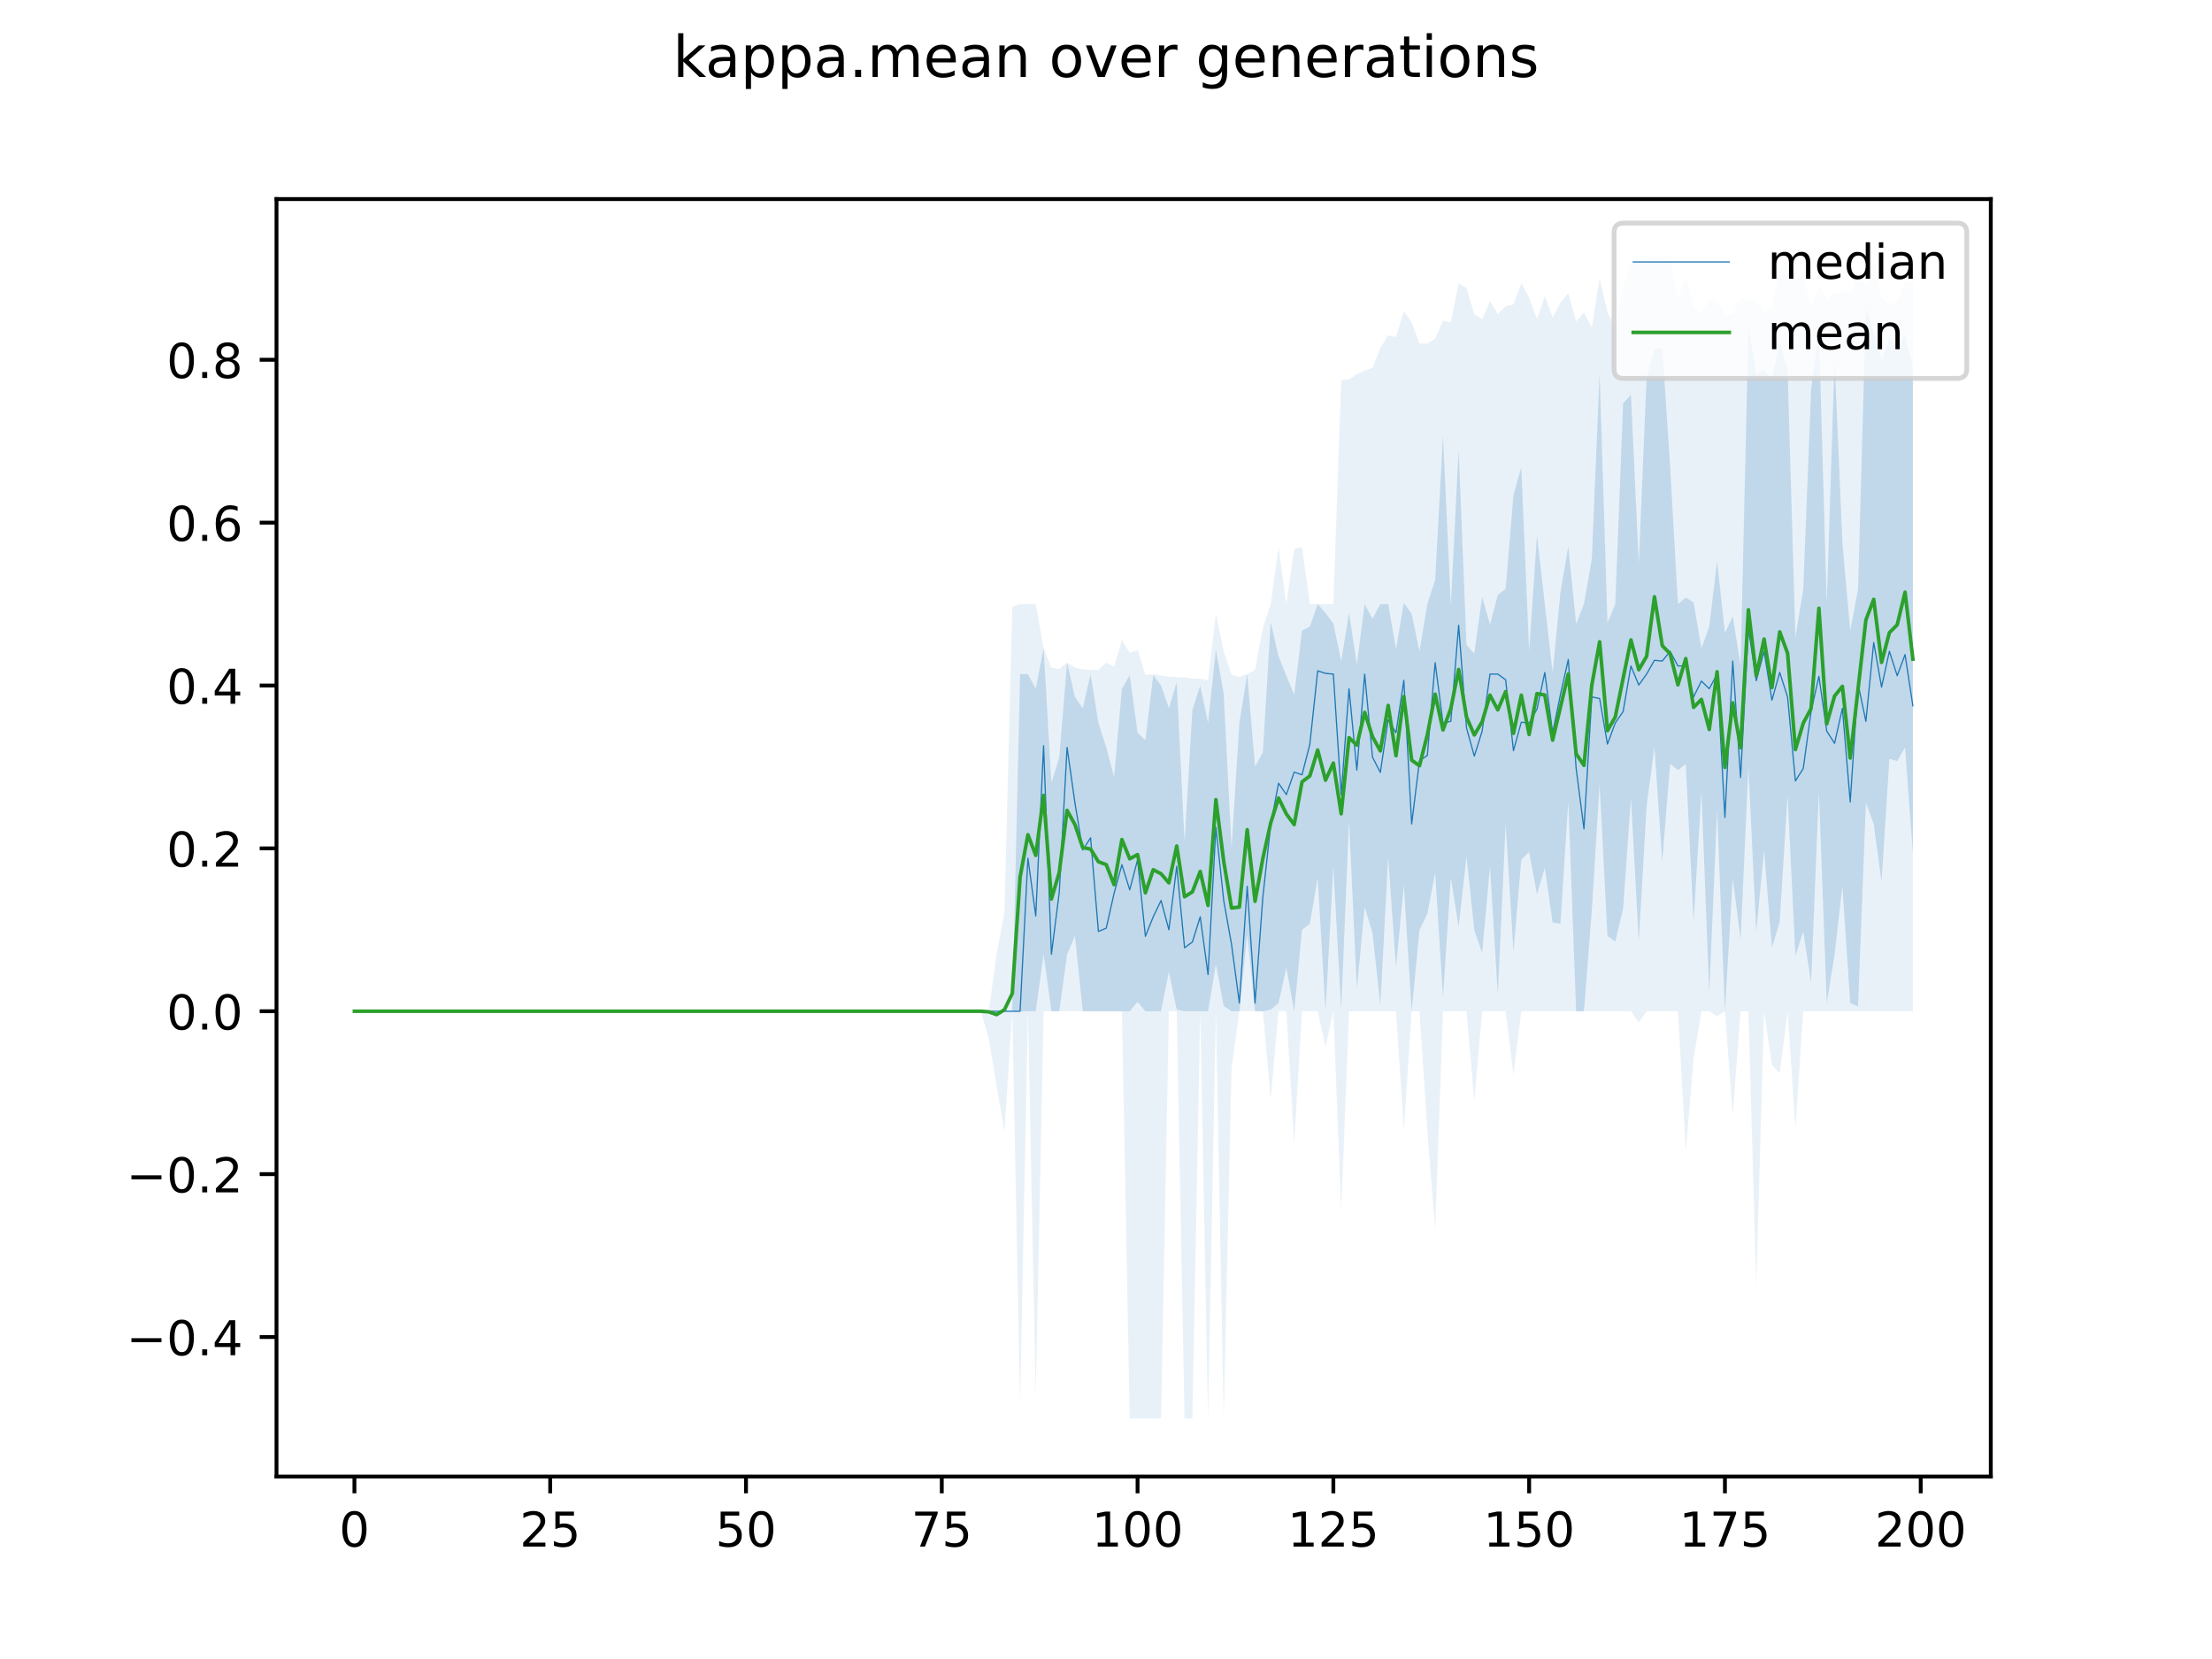 <?xml version="1.0" encoding="utf-8" standalone="no"?>
<!DOCTYPE svg PUBLIC "-//W3C//DTD SVG 1.1//EN"
  "http://www.w3.org/Graphics/SVG/1.1/DTD/svg11.dtd">
<!-- Created with matplotlib (https://matplotlib.org/) -->
<svg height="345.6pt" version="1.1" viewBox="0 0 460.8 345.6" width="460.8pt" xmlns="http://www.w3.org/2000/svg" xmlns:xlink="http://www.w3.org/1999/xlink">
 <defs>
  <style type="text/css">
*{stroke-linecap:butt;stroke-linejoin:round;}
  </style>
 </defs>
 <g id="figure_1">
  <g id="patch_1">
   <path d="M 0 345.6 
L 460.8 345.6 
L 460.8 0 
L 0 0 
z
" style="fill:#ffffff;"/>
  </g>
  <g id="axes_1">
   <g id="patch_2">
    <path d="M 57.6 307.584 
L 414.72 307.584 
L 414.72 41.472 
L 57.6 41.472 
z
" style="fill:#ffffff;"/>
   </g>
   <g id="PolyCollection_1">
    <path clip-path="url(#pe67ada5874)" d="M 73.833 210.663 
L 73.833 210.663 
L 75.464 210.663 
L 77.096 210.663 
L 78.727 210.663 
L 80.358 210.663 
L 81.99 210.663 
L 83.621 210.663 
L 85.253 210.663 
L 86.884 210.663 
L 88.516 210.663 
L 90.147 210.663 
L 91.778 210.663 
L 93.41 210.663 
L 95.041 210.663 
L 96.673 210.663 
L 98.304 210.663 
L 99.936 210.663 
L 101.567 210.663 
L 103.198 210.663 
L 104.83 210.663 
L 106.461 210.663 
L 108.093 210.663 
L 109.724 210.663 
L 111.356 210.663 
L 112.987 210.663 
L 114.618 210.663 
L 116.25 210.663 
L 117.881 210.663 
L 119.513 210.663 
L 121.144 210.663 
L 122.776 210.663 
L 124.407 210.663 
L 126.038 210.663 
L 127.67 210.663 
L 129.301 210.663 
L 130.933 210.663 
L 132.564 210.663 
L 134.196 210.663 
L 135.827 210.663 
L 137.458 210.663 
L 139.09 210.663 
L 140.721 210.663 
L 142.353 210.663 
L 143.984 210.663 
L 145.616 210.663 
L 147.247 210.663 
L 148.879 210.663 
L 150.51 210.663 
L 152.141 210.663 
L 153.773 210.663 
L 155.404 210.663 
L 157.036 210.663 
L 158.667 210.663 
L 160.299 210.663 
L 161.93 210.663 
L 163.561 210.663 
L 165.193 210.663 
L 166.824 210.663 
L 168.456 210.663 
L 170.087 210.663 
L 171.719 210.663 
L 173.35 210.663 
L 174.981 210.663 
L 176.613 210.663 
L 178.244 210.663 
L 179.876 210.663 
L 181.507 210.663 
L 183.139 210.663 
L 184.77 210.663 
L 186.401 210.663 
L 188.033 210.663 
L 189.664 210.663 
L 191.296 210.663 
L 192.927 210.663 
L 194.559 210.663 
L 196.19 210.663 
L 197.821 210.663 
L 199.453 210.663 
L 201.084 210.663 
L 202.716 210.663 
L 204.347 210.663 
L 205.979 210.663 
L 207.61 210.663 
L 209.241 210.663 
L 210.873 210.663 
L 212.504 210.663 
L 214.136 210.663 
L 215.767 210.663 
L 217.399 198.788 
L 219.03 210.663 
L 220.661 210.663 
L 222.293 198.873 
L 223.924 194.971 
L 225.556 210.663 
L 227.187 210.663 
L 228.819 210.663 
L 230.45 210.663 
L 232.081 210.663 
L 233.713 210.663 
L 235.344 210.663 
L 236.976 208.712 
L 238.607 210.663 
L 240.239 210.663 
L 241.87 210.663 
L 243.501 202.435 
L 245.133 210.324 
L 246.764 210.663 
L 248.396 210.663 
L 250.027 210.663 
L 251.659 210.663 
L 253.29 200.908 
L 254.921 209.561 
L 256.553 210.663 
L 258.184 210.663 
L 259.816 194.716 
L 261.447 210.663 
L 263.079 210.663 
L 264.71 210.324 
L 266.341 208.967 
L 267.973 201.587 
L 269.604 210.663 
L 271.236 193.698 
L 272.867 192.426 
L 274.499 182.841 
L 276.13 210.663 
L 277.761 180.551 
L 279.393 210.324 
L 281.024 170.881 
L 282.656 205.998 
L 284.287 188.948 
L 285.919 194.377 
L 287.55 209.391 
L 289.181 178.6 
L 290.813 201.587 
L 292.444 184.368 
L 294.076 210.663 
L 295.707 193.698 
L 297.339 190.39 
L 298.97 181.823 
L 300.601 207.694 
L 302.233 182.841 
L 303.864 193.105 
L 305.496 178.43 
L 307.127 193.783 
L 308.759 198.533 
L 310.39 180.466 
L 312.021 207.27 
L 313.653 171.644 
L 315.284 198.279 
L 316.916 179.109 
L 318.547 177.497 
L 320.179 186.319 
L 321.81 180.805 
L 323.441 192.172 
L 325.073 192.426 
L 326.704 166.894 
L 328.336 210.663 
L 329.967 210.663 
L 331.599 189.712 
L 333.23 163.352 
L 334.862 194.971 
L 336.493 196.158 
L 338.124 189.287 
L 339.756 166.13 
L 341.387 196.158 
L 343.019 167.912 
L 344.65 155.654 
L 346.282 179.448 
L 347.913 159.142 
L 349.544 160.444 
L 351.176 159.175 
L 352.807 192.002 
L 354.439 164.858 
L 356.07 206.846 
L 357.702 168.76 
L 359.333 210.663 
L 360.964 183.01 
L 362.596 195.649 
L 364.227 159.863 
L 365.859 194.123 
L 367.49 177.073 
L 369.122 197.431 
L 370.753 192.002 
L 372.384 165.621 
L 374.016 199.127 
L 375.647 194.038 
L 377.279 204.726 
L 378.91 164.858 
L 380.542 208.967 
L 382.173 198.873 
L 383.804 184.622 
L 385.436 208.967 
L 387.067 209.645 
L 388.699 167.233 
L 390.33 171.644 
L 391.962 183.689 
L 393.593 158.072 
L 395.224 158.561 
L 396.856 155.697 
L 398.487 177.751 
L 398.487 76.471 
L 398.487 76.471 
L 396.856 69.77 
L 395.224 72.229 
L 393.593 70.448 
L 391.962 74.944 
L 390.33 69.176 
L 388.699 64.086 
L 387.067 122.7 
L 385.436 131.37 
L 383.804 113.03 
L 382.173 74.944 
L 380.542 125.839 
L 378.91 68.497 
L 377.279 81.306 
L 375.647 122.785 
L 374.016 132.752 
L 372.384 77.064 
L 370.753 70.98 
L 369.122 79.1 
L 367.49 77.234 
L 365.859 77.828 
L 364.227 68.412 
L 362.596 138.648 
L 360.964 128.383 
L 359.333 131.861 
L 357.702 116.847 
L 356.07 130.515 
L 354.439 135.056 
L 352.807 125.499 
L 351.176 124.481 
L 349.544 125.839 
L 347.913 97.083 
L 346.282 72.484 
L 344.65 72.823 
L 343.019 78.676 
L 341.387 117.441 
L 339.756 82.239 
L 338.124 84.02 
L 336.493 125.839 
L 334.862 129.766 
L 333.23 77.573 
L 331.599 116.508 
L 329.967 125.839 
L 328.336 129.978 
L 326.704 113.878 
L 325.073 123.294 
L 323.441 140.089 
L 321.81 125.839 
L 320.179 111.503 
L 318.547 135.678 
L 316.916 97.338 
L 315.284 103.106 
L 313.653 122.7 
L 312.021 123.888 
L 310.39 130.127 
L 308.759 124.312 
L 307.127 136.157 
L 305.496 134.318 
L 303.864 93.605 
L 302.233 126.093 
L 300.601 90.721 
L 298.97 120.817 
L 297.339 125.839 
L 295.707 135.678 
L 294.076 127.874 
L 292.444 125.584 
L 290.813 135.254 
L 289.181 125.839 
L 287.55 125.839 
L 285.919 128.892 
L 284.287 125.839 
L 282.656 138.403 
L 281.024 127.62 
L 279.393 137.714 
L 277.761 129.869 
L 276.13 127.705 
L 274.499 125.839 
L 272.867 130.52 
L 271.236 131.369 
L 269.604 144.74 
L 267.973 140.768 
L 266.341 136.696 
L 264.71 129.571 
L 263.079 156.715 
L 261.447 159.674 
L 259.816 140.428 
L 258.184 150.607 
L 256.553 176.564 
L 254.921 144.538 
L 253.29 135.339 
L 251.659 150.607 
L 250.027 142.804 
L 248.396 147.893 
L 246.764 175.376 
L 245.133 142.125 
L 243.501 147.554 
L 241.87 142.804 
L 240.239 140.62 
L 238.607 154.179 
L 236.976 152.643 
L 235.344 140.649 
L 233.713 143.482 
L 232.081 161.839 
L 230.45 155.697 
L 228.819 150.607 
L 227.187 140.428 
L 225.556 147.554 
L 223.924 145.179 
L 222.293 138.053 
L 220.661 157.752 
L 219.03 163.113 
L 217.399 135 
L 215.767 143.482 
L 214.136 140.428 
L 212.504 140.428 
L 210.873 210.663 
L 209.241 210.663 
L 207.61 210.663 
L 205.979 210.663 
L 204.347 210.663 
L 202.716 210.663 
L 201.084 210.663 
L 199.453 210.663 
L 197.821 210.663 
L 196.19 210.663 
L 194.559 210.663 
L 192.927 210.663 
L 191.296 210.663 
L 189.664 210.663 
L 188.033 210.663 
L 186.401 210.663 
L 184.77 210.663 
L 183.139 210.663 
L 181.507 210.663 
L 179.876 210.663 
L 178.244 210.663 
L 176.613 210.663 
L 174.981 210.663 
L 173.35 210.663 
L 171.719 210.663 
L 170.087 210.663 
L 168.456 210.663 
L 166.824 210.663 
L 165.193 210.663 
L 163.561 210.663 
L 161.93 210.663 
L 160.299 210.663 
L 158.667 210.663 
L 157.036 210.663 
L 155.404 210.663 
L 153.773 210.663 
L 152.141 210.663 
L 150.51 210.663 
L 148.879 210.663 
L 147.247 210.663 
L 145.616 210.663 
L 143.984 210.663 
L 142.353 210.663 
L 140.721 210.663 
L 139.09 210.663 
L 137.458 210.663 
L 135.827 210.663 
L 134.196 210.663 
L 132.564 210.663 
L 130.933 210.663 
L 129.301 210.663 
L 127.67 210.663 
L 126.038 210.663 
L 124.407 210.663 
L 122.776 210.663 
L 121.144 210.663 
L 119.513 210.663 
L 117.881 210.663 
L 116.25 210.663 
L 114.618 210.663 
L 112.987 210.663 
L 111.356 210.663 
L 109.724 210.663 
L 108.093 210.663 
L 106.461 210.663 
L 104.83 210.663 
L 103.198 210.663 
L 101.567 210.663 
L 99.936 210.663 
L 98.304 210.663 
L 96.673 210.663 
L 95.041 210.663 
L 93.41 210.663 
L 91.778 210.663 
L 90.147 210.663 
L 88.516 210.663 
L 86.884 210.663 
L 85.253 210.663 
L 83.621 210.663 
L 81.99 210.663 
L 80.358 210.663 
L 78.727 210.663 
L 77.096 210.663 
L 75.464 210.663 
L 73.833 210.663 
z
" style="fill:#1f77b4;fill-opacity:0.2;"/>
   </g>
   <g id="PolyCollection_2">
    <path clip-path="url(#pe67ada5874)" d="M 73.833 210.663 
L 73.833 210.663 
L 75.464 210.663 
L 77.096 210.663 
L 78.727 210.663 
L 80.358 210.663 
L 81.99 210.663 
L 83.621 210.663 
L 85.253 210.663 
L 86.884 210.663 
L 88.516 210.663 
L 90.147 210.663 
L 91.778 210.663 
L 93.41 210.663 
L 95.041 210.663 
L 96.673 210.663 
L 98.304 210.663 
L 99.936 210.663 
L 101.567 210.663 
L 103.198 210.663 
L 104.83 210.663 
L 106.461 210.663 
L 108.093 210.663 
L 109.724 210.663 
L 111.356 210.663 
L 112.987 210.663 
L 114.618 210.663 
L 116.25 210.663 
L 117.881 210.663 
L 119.513 210.663 
L 121.144 210.663 
L 122.776 210.663 
L 124.407 210.663 
L 126.038 210.663 
L 127.67 210.663 
L 129.301 210.663 
L 130.933 210.663 
L 132.564 210.663 
L 134.196 210.663 
L 135.827 210.663 
L 137.458 210.663 
L 139.09 210.663 
L 140.721 210.663 
L 142.353 210.663 
L 143.984 210.663 
L 145.616 210.663 
L 147.247 210.663 
L 148.879 210.663 
L 150.51 210.663 
L 152.141 210.663 
L 153.773 210.663 
L 155.404 210.663 
L 157.036 210.663 
L 158.667 210.663 
L 160.299 210.663 
L 161.93 210.663 
L 163.561 210.663 
L 165.193 210.663 
L 166.824 210.663 
L 168.456 210.663 
L 170.087 210.663 
L 171.719 210.663 
L 173.35 210.663 
L 174.981 210.663 
L 176.613 210.663 
L 178.244 210.663 
L 179.876 210.663 
L 181.507 210.663 
L 183.139 210.663 
L 184.77 210.663 
L 186.401 210.663 
L 188.033 210.663 
L 189.664 210.663 
L 191.296 210.663 
L 192.927 210.663 
L 194.559 210.663 
L 196.19 210.663 
L 197.821 210.663 
L 199.453 210.663 
L 201.084 210.663 
L 202.716 210.663 
L 204.347 210.663 
L 205.979 216.431 
L 207.61 226.271 
L 209.241 235.771 
L 210.873 210.663 
L 212.504 292.434 
L 214.136 210.663 
L 215.767 290.738 
L 217.399 210.663 
L 219.03 210.663 
L 220.661 210.663 
L 222.293 210.663 
L 223.924 210.663 
L 225.556 210.663 
L 227.187 210.663 
L 228.819 210.663 
L 230.45 210.663 
L 232.081 210.663 
L 233.713 210.663 
L 235.344 295.488 
L 236.976 295.488 
L 238.607 295.488 
L 240.239 295.488 
L 241.87 295.488 
L 243.501 210.663 
L 245.133 210.663 
L 246.764 295.488 
L 248.396 295.488 
L 250.027 210.663 
L 251.659 295.488 
L 253.29 210.663 
L 254.921 295.488 
L 256.553 222.539 
L 258.184 210.663 
L 259.816 210.663 
L 261.447 210.663 
L 263.079 210.663 
L 264.71 228.985 
L 266.341 210.663 
L 267.973 210.663 
L 269.604 238.147 
L 271.236 210.663 
L 272.867 210.663 
L 274.499 210.663 
L 276.13 218.128 
L 277.761 210.663 
L 279.393 252.397 
L 281.024 210.663 
L 282.656 210.663 
L 284.287 210.663 
L 285.919 210.663 
L 287.55 210.663 
L 289.181 210.663 
L 290.813 210.663 
L 292.444 235.432 
L 294.076 210.663 
L 295.707 210.663 
L 297.339 235.432 
L 298.97 256.129 
L 300.601 210.663 
L 302.233 210.663 
L 303.864 210.663 
L 305.496 210.663 
L 307.127 229.325 
L 308.759 210.663 
L 310.39 210.663 
L 312.021 210.663 
L 313.653 210.663 
L 315.284 223.896 
L 316.916 210.663 
L 318.547 210.663 
L 320.179 210.663 
L 321.81 210.663 
L 323.441 210.663 
L 325.073 210.663 
L 326.704 210.663 
L 328.336 210.663 
L 329.967 210.663 
L 331.599 210.663 
L 333.23 210.663 
L 334.862 210.663 
L 336.493 210.663 
L 338.124 210.663 
L 339.756 210.663 
L 341.387 213.038 
L 343.019 210.663 
L 344.65 210.663 
L 346.282 210.663 
L 347.913 210.663 
L 349.544 210.663 
L 351.176 239.843 
L 352.807 220.503 
L 354.439 210.663 
L 356.07 210.663 
L 357.702 211.681 
L 359.333 210.663 
L 360.964 232.378 
L 362.596 210.663 
L 364.227 210.663 
L 365.859 268.005 
L 367.49 210.663 
L 369.122 221.86 
L 370.753 223.557 
L 372.384 210.663 
L 374.016 235.093 
L 375.647 210.663 
L 377.279 210.663 
L 378.91 210.663 
L 380.542 210.663 
L 382.173 210.663 
L 383.804 210.663 
L 385.436 210.663 
L 387.067 210.663 
L 388.699 210.663 
L 390.33 210.663 
L 391.962 210.663 
L 393.593 210.663 
L 395.224 210.663 
L 396.856 210.663 
L 398.487 210.663 
L 398.487 58.657 
L 398.487 58.657 
L 396.856 58.997 
L 395.224 62.729 
L 393.593 63.392 
L 391.962 62.064 
L 390.33 53.907 
L 388.699 59.675 
L 387.067 56.961 
L 385.436 61.033 
L 383.804 60.693 
L 382.173 61.033 
L 380.542 62.424 
L 378.91 59.336 
L 377.279 64.148 
L 375.647 57.3 
L 374.016 58.657 
L 372.384 53.568 
L 370.753 55.943 
L 369.122 64.086 
L 367.49 65.027 
L 365.859 62.438 
L 364.227 62.373 
L 362.596 62.05 
L 360.964 65.427 
L 359.333 65.41 
L 357.702 62.454 
L 356.07 62.322 
L 354.439 65.28 
L 352.807 63.747 
L 351.176 57.64 
L 349.544 62.39 
L 347.913 53.969 
L 346.282 53.907 
L 344.65 53.907 
L 343.019 53.907 
L 341.387 54.117 
L 339.756 54.111 
L 338.124 59.981 
L 336.493 68.115 
L 334.862 65.104 
L 333.23 57.979 
L 331.599 68.222 
L 329.967 65.104 
L 328.336 66.953 
L 326.704 61.033 
L 325.073 63.068 
L 323.441 66.122 
L 321.81 61.711 
L 320.179 66.461 
L 318.547 62.05 
L 316.916 58.997 
L 315.284 63.408 
L 313.653 63.747 
L 312.021 65.443 
L 310.39 62.729 
L 308.759 66.461 
L 307.127 65.443 
L 305.496 60.015 
L 303.864 58.997 
L 302.233 67.14 
L 300.601 66.801 
L 298.97 70.533 
L 297.339 71.551 
L 295.707 71.551 
L 294.076 67.14 
L 292.444 64.765 
L 290.813 70.194 
L 289.181 69.854 
L 287.55 72.484 
L 285.919 76.64 
L 284.287 77.2 
L 282.656 77.93 
L 281.024 79.015 
L 279.393 79.219 
L 277.761 125.839 
L 276.13 125.839 
L 274.499 125.839 
L 272.867 125.839 
L 271.236 113.963 
L 269.604 114.302 
L 267.973 125.839 
L 266.341 113.963 
L 264.71 125.839 
L 263.079 130.843 
L 261.447 139.529 
L 259.816 140.428 
L 258.184 141.045 
L 256.553 140.59 
L 254.921 135.678 
L 253.29 127.874 
L 251.659 141.707 
L 250.027 141.4 
L 248.396 141.349 
L 246.764 141.107 
L 245.133 141.029 
L 243.501 140.985 
L 241.87 140.711 
L 240.239 140.428 
L 238.607 140.629 
L 236.976 135.339 
L 235.344 136.018 
L 233.713 133.303 
L 232.081 138.902 
L 230.45 138.053 
L 228.819 139.566 
L 227.187 139.499 
L 225.556 139.457 
L 223.924 139.071 
L 222.293 138.053 
L 220.661 139.36 
L 219.03 139.088 
L 217.399 135 
L 215.767 125.839 
L 214.136 125.839 
L 212.504 125.839 
L 210.873 126.449 
L 209.241 189.966 
L 207.61 198.788 
L 205.979 210.663 
L 204.347 210.663 
L 202.716 210.663 
L 201.084 210.663 
L 199.453 210.663 
L 197.821 210.663 
L 196.19 210.663 
L 194.559 210.663 
L 192.927 210.663 
L 191.296 210.663 
L 189.664 210.663 
L 188.033 210.663 
L 186.401 210.663 
L 184.77 210.663 
L 183.139 210.663 
L 181.507 210.663 
L 179.876 210.663 
L 178.244 210.663 
L 176.613 210.663 
L 174.981 210.663 
L 173.35 210.663 
L 171.719 210.663 
L 170.087 210.663 
L 168.456 210.663 
L 166.824 210.663 
L 165.193 210.663 
L 163.561 210.663 
L 161.93 210.663 
L 160.299 210.663 
L 158.667 210.663 
L 157.036 210.663 
L 155.404 210.663 
L 153.773 210.663 
L 152.141 210.663 
L 150.51 210.663 
L 148.879 210.663 
L 147.247 210.663 
L 145.616 210.663 
L 143.984 210.663 
L 142.353 210.663 
L 140.721 210.663 
L 139.09 210.663 
L 137.458 210.663 
L 135.827 210.663 
L 134.196 210.663 
L 132.564 210.663 
L 130.933 210.663 
L 129.301 210.663 
L 127.67 210.663 
L 126.038 210.663 
L 124.407 210.663 
L 122.776 210.663 
L 121.144 210.663 
L 119.513 210.663 
L 117.881 210.663 
L 116.25 210.663 
L 114.618 210.663 
L 112.987 210.663 
L 111.356 210.663 
L 109.724 210.663 
L 108.093 210.663 
L 106.461 210.663 
L 104.83 210.663 
L 103.198 210.663 
L 101.567 210.663 
L 99.936 210.663 
L 98.304 210.663 
L 96.673 210.663 
L 95.041 210.663 
L 93.41 210.663 
L 91.778 210.663 
L 90.147 210.663 
L 88.516 210.663 
L 86.884 210.663 
L 85.253 210.663 
L 83.621 210.663 
L 81.99 210.663 
L 80.358 210.663 
L 78.727 210.663 
L 77.096 210.663 
L 75.464 210.663 
L 73.833 210.663 
z
" style="fill:#1f77b4;fill-opacity:0.1;"/>
   </g>
   <g id="matplotlib.axis_1">
    <g id="xtick_1">
     <g id="line2d_1">
      <defs>
       <path d="M 0 0 
L 0 3.5 
" id="m6782849b5e" style="stroke:#000000;stroke-width:0.8;"/>
      </defs>
      <g>
       <use style="stroke:#000000;stroke-width:0.8;" x="73.833" xlink:href="#m6782849b5e" y="307.584"/>
      </g>
     </g>
     <g id="text_1">
      <!-- 0 -->
      <defs>
       <path d="M 31.781 66.406 
Q 24.172 66.406 20.328 58.906 
Q 16.5 51.422 16.5 36.375 
Q 16.5 21.391 20.328 13.891 
Q 24.172 6.391 31.781 6.391 
Q 39.453 6.391 43.281 13.891 
Q 47.125 21.391 47.125 36.375 
Q 47.125 51.422 43.281 58.906 
Q 39.453 66.406 31.781 66.406 
z
M 31.781 74.219 
Q 44.047 74.219 50.516 64.516 
Q 56.984 54.828 56.984 36.375 
Q 56.984 17.969 50.516 8.266 
Q 44.047 -1.422 31.781 -1.422 
Q 19.531 -1.422 13.062 8.266 
Q 6.594 17.969 6.594 36.375 
Q 6.594 54.828 13.062 64.516 
Q 19.531 74.219 31.781 74.219 
z
" id="DejaVuSans-48"/>
      </defs>
      <g transform="translate(70.651 322.182)scale(0.1 -0.1)">
       <use xlink:href="#DejaVuSans-48"/>
      </g>
     </g>
    </g>
    <g id="xtick_2">
     <g id="line2d_2">
      <g>
       <use style="stroke:#000000;stroke-width:0.8;" x="114.618" xlink:href="#m6782849b5e" y="307.584"/>
      </g>
     </g>
     <g id="text_2">
      <!-- 25 -->
      <defs>
       <path d="M 19.188 8.297 
L 53.609 8.297 
L 53.609 0 
L 7.328 0 
L 7.328 8.297 
Q 12.938 14.109 22.625 23.891 
Q 32.328 33.688 34.812 36.531 
Q 39.547 41.844 41.422 45.531 
Q 43.312 49.219 43.312 52.781 
Q 43.312 58.594 39.234 62.25 
Q 35.156 65.922 28.609 65.922 
Q 23.969 65.922 18.812 64.312 
Q 13.672 62.703 7.812 59.422 
L 7.812 69.391 
Q 13.766 71.781 18.938 73 
Q 24.125 74.219 28.422 74.219 
Q 39.75 74.219 46.484 68.547 
Q 53.219 62.891 53.219 53.422 
Q 53.219 48.922 51.531 44.891 
Q 49.859 40.875 45.406 35.406 
Q 44.188 33.984 37.641 27.219 
Q 31.109 20.453 19.188 8.297 
z
" id="DejaVuSans-50"/>
       <path d="M 10.797 72.906 
L 49.516 72.906 
L 49.516 64.594 
L 19.828 64.594 
L 19.828 46.734 
Q 21.969 47.469 24.109 47.828 
Q 26.266 48.188 28.422 48.188 
Q 40.625 48.188 47.75 41.5 
Q 54.891 34.812 54.891 23.391 
Q 54.891 11.625 47.562 5.094 
Q 40.234 -1.422 26.906 -1.422 
Q 22.312 -1.422 17.547 -0.641 
Q 12.797 0.141 7.719 1.703 
L 7.719 11.625 
Q 12.109 9.234 16.797 8.062 
Q 21.484 6.891 26.703 6.891 
Q 35.156 6.891 40.078 11.328 
Q 45.016 15.766 45.016 23.391 
Q 45.016 31 40.078 35.438 
Q 35.156 39.891 26.703 39.891 
Q 22.75 39.891 18.812 39.016 
Q 14.891 38.141 10.797 36.281 
z
" id="DejaVuSans-53"/>
      </defs>
      <g transform="translate(108.256 322.182)scale(0.1 -0.1)">
       <use xlink:href="#DejaVuSans-50"/>
       <use x="63.623" xlink:href="#DejaVuSans-53"/>
      </g>
     </g>
    </g>
    <g id="xtick_3">
     <g id="line2d_3">
      <g>
       <use style="stroke:#000000;stroke-width:0.8;" x="155.404" xlink:href="#m6782849b5e" y="307.584"/>
      </g>
     </g>
     <g id="text_3">
      <!-- 50 -->
      <g transform="translate(149.042 322.182)scale(0.1 -0.1)">
       <use xlink:href="#DejaVuSans-53"/>
       <use x="63.623" xlink:href="#DejaVuSans-48"/>
      </g>
     </g>
    </g>
    <g id="xtick_4">
     <g id="line2d_4">
      <g>
       <use style="stroke:#000000;stroke-width:0.8;" x="196.19" xlink:href="#m6782849b5e" y="307.584"/>
      </g>
     </g>
     <g id="text_4">
      <!-- 75 -->
      <defs>
       <path d="M 8.203 72.906 
L 55.078 72.906 
L 55.078 68.703 
L 28.609 0 
L 18.312 0 
L 43.219 64.594 
L 8.203 64.594 
z
" id="DejaVuSans-55"/>
      </defs>
      <g transform="translate(189.827 322.182)scale(0.1 -0.1)">
       <use xlink:href="#DejaVuSans-55"/>
       <use x="63.623" xlink:href="#DejaVuSans-53"/>
      </g>
     </g>
    </g>
    <g id="xtick_5">
     <g id="line2d_5">
      <g>
       <use style="stroke:#000000;stroke-width:0.8;" x="236.976" xlink:href="#m6782849b5e" y="307.584"/>
      </g>
     </g>
     <g id="text_5">
      <!-- 100 -->
      <defs>
       <path d="M 12.406 8.297 
L 28.516 8.297 
L 28.516 63.922 
L 10.984 60.406 
L 10.984 69.391 
L 28.422 72.906 
L 38.281 72.906 
L 38.281 8.297 
L 54.391 8.297 
L 54.391 0 
L 12.406 0 
z
" id="DejaVuSans-49"/>
      </defs>
      <g transform="translate(227.432 322.182)scale(0.1 -0.1)">
       <use xlink:href="#DejaVuSans-49"/>
       <use x="63.623" xlink:href="#DejaVuSans-48"/>
       <use x="127.246" xlink:href="#DejaVuSans-48"/>
      </g>
     </g>
    </g>
    <g id="xtick_6">
     <g id="line2d_6">
      <g>
       <use style="stroke:#000000;stroke-width:0.8;" x="277.761" xlink:href="#m6782849b5e" y="307.584"/>
      </g>
     </g>
     <g id="text_6">
      <!-- 125 -->
      <g transform="translate(268.218 322.182)scale(0.1 -0.1)">
       <use xlink:href="#DejaVuSans-49"/>
       <use x="63.623" xlink:href="#DejaVuSans-50"/>
       <use x="127.246" xlink:href="#DejaVuSans-53"/>
      </g>
     </g>
    </g>
    <g id="xtick_7">
     <g id="line2d_7">
      <g>
       <use style="stroke:#000000;stroke-width:0.8;" x="318.547" xlink:href="#m6782849b5e" y="307.584"/>
      </g>
     </g>
     <g id="text_7">
      <!-- 150 -->
      <g transform="translate(309.003 322.182)scale(0.1 -0.1)">
       <use xlink:href="#DejaVuSans-49"/>
       <use x="63.623" xlink:href="#DejaVuSans-53"/>
       <use x="127.246" xlink:href="#DejaVuSans-48"/>
      </g>
     </g>
    </g>
    <g id="xtick_8">
     <g id="line2d_8">
      <g>
       <use style="stroke:#000000;stroke-width:0.8;" x="359.333" xlink:href="#m6782849b5e" y="307.584"/>
      </g>
     </g>
     <g id="text_8">
      <!-- 175 -->
      <g transform="translate(349.789 322.182)scale(0.1 -0.1)">
       <use xlink:href="#DejaVuSans-49"/>
       <use x="63.623" xlink:href="#DejaVuSans-55"/>
       <use x="127.246" xlink:href="#DejaVuSans-53"/>
      </g>
     </g>
    </g>
    <g id="xtick_9">
     <g id="line2d_9">
      <g>
       <use style="stroke:#000000;stroke-width:0.8;" x="400.119" xlink:href="#m6782849b5e" y="307.584"/>
      </g>
     </g>
     <g id="text_9">
      <!-- 200 -->
      <g transform="translate(390.575 322.182)scale(0.1 -0.1)">
       <use xlink:href="#DejaVuSans-50"/>
       <use x="63.623" xlink:href="#DejaVuSans-48"/>
       <use x="127.246" xlink:href="#DejaVuSans-48"/>
      </g>
     </g>
    </g>
   </g>
   <g id="matplotlib.axis_2">
    <g id="ytick_1">
     <g id="line2d_10">
      <defs>
       <path d="M 0 0 
L -3.5 0 
" id="m8eefb2f400" style="stroke:#000000;stroke-width:0.8;"/>
      </defs>
      <g>
       <use style="stroke:#000000;stroke-width:0.8;" x="57.6" xlink:href="#m8eefb2f400" y="278.523"/>
      </g>
     </g>
     <g id="text_10">
      <!-- −0.4 -->
      <defs>
       <path d="M 10.594 35.5 
L 73.188 35.5 
L 73.188 27.203 
L 10.594 27.203 
z
" id="DejaVuSans-8722"/>
       <path d="M 10.688 12.406 
L 21 12.406 
L 21 0 
L 10.688 0 
z
" id="DejaVuSans-46"/>
       <path d="M 37.797 64.312 
L 12.891 25.391 
L 37.797 25.391 
z
M 35.203 72.906 
L 47.609 72.906 
L 47.609 25.391 
L 58.016 25.391 
L 58.016 17.188 
L 47.609 17.188 
L 47.609 0 
L 37.797 0 
L 37.797 17.188 
L 4.891 17.188 
L 4.891 26.703 
z
" id="DejaVuSans-52"/>
      </defs>
      <g transform="translate(26.317 282.322)scale(0.1 -0.1)">
       <use xlink:href="#DejaVuSans-8722"/>
       <use x="83.789" xlink:href="#DejaVuSans-48"/>
       <use x="147.412" xlink:href="#DejaVuSans-46"/>
       <use x="179.199" xlink:href="#DejaVuSans-52"/>
      </g>
     </g>
    </g>
    <g id="ytick_2">
     <g id="line2d_11">
      <g>
       <use style="stroke:#000000;stroke-width:0.8;" x="57.6" xlink:href="#m8eefb2f400" y="244.593"/>
      </g>
     </g>
     <g id="text_11">
      <!-- −0.2 -->
      <g transform="translate(26.317 248.392)scale(0.1 -0.1)">
       <use xlink:href="#DejaVuSans-8722"/>
       <use x="83.789" xlink:href="#DejaVuSans-48"/>
       <use x="147.412" xlink:href="#DejaVuSans-46"/>
       <use x="179.199" xlink:href="#DejaVuSans-50"/>
      </g>
     </g>
    </g>
    <g id="ytick_3">
     <g id="line2d_12">
      <g>
       <use style="stroke:#000000;stroke-width:0.8;" x="57.6" xlink:href="#m8eefb2f400" y="210.663"/>
      </g>
     </g>
     <g id="text_12">
      <!-- 0.0 -->
      <g transform="translate(34.697 214.463)scale(0.1 -0.1)">
       <use xlink:href="#DejaVuSans-48"/>
       <use x="63.623" xlink:href="#DejaVuSans-46"/>
       <use x="95.41" xlink:href="#DejaVuSans-48"/>
      </g>
     </g>
    </g>
    <g id="ytick_4">
     <g id="line2d_13">
      <g>
       <use style="stroke:#000000;stroke-width:0.8;" x="57.6" xlink:href="#m8eefb2f400" y="176.733"/>
      </g>
     </g>
     <g id="text_13">
      <!-- 0.2 -->
      <g transform="translate(34.697 180.533)scale(0.1 -0.1)">
       <use xlink:href="#DejaVuSans-48"/>
       <use x="63.623" xlink:href="#DejaVuSans-46"/>
       <use x="95.41" xlink:href="#DejaVuSans-50"/>
      </g>
     </g>
    </g>
    <g id="ytick_5">
     <g id="line2d_14">
      <g>
       <use style="stroke:#000000;stroke-width:0.8;" x="57.6" xlink:href="#m8eefb2f400" y="142.804"/>
      </g>
     </g>
     <g id="text_14">
      <!-- 0.4 -->
      <g transform="translate(34.697 146.603)scale(0.1 -0.1)">
       <use xlink:href="#DejaVuSans-48"/>
       <use x="63.623" xlink:href="#DejaVuSans-46"/>
       <use x="95.41" xlink:href="#DejaVuSans-52"/>
      </g>
     </g>
    </g>
    <g id="ytick_6">
     <g id="line2d_15">
      <g>
       <use style="stroke:#000000;stroke-width:0.8;" x="57.6" xlink:href="#m8eefb2f400" y="108.874"/>
      </g>
     </g>
     <g id="text_15">
      <!-- 0.6 -->
      <defs>
       <path d="M 33.016 40.375 
Q 26.375 40.375 22.484 35.828 
Q 18.609 31.297 18.609 23.391 
Q 18.609 15.531 22.484 10.953 
Q 26.375 6.391 33.016 6.391 
Q 39.656 6.391 43.531 10.953 
Q 47.406 15.531 47.406 23.391 
Q 47.406 31.297 43.531 35.828 
Q 39.656 40.375 33.016 40.375 
z
M 52.594 71.297 
L 52.594 62.312 
Q 48.875 64.062 45.094 64.984 
Q 41.312 65.922 37.594 65.922 
Q 27.828 65.922 22.672 59.328 
Q 17.531 52.734 16.797 39.406 
Q 19.672 43.656 24.016 45.922 
Q 28.375 48.188 33.594 48.188 
Q 44.578 48.188 50.953 41.516 
Q 57.328 34.859 57.328 23.391 
Q 57.328 12.156 50.688 5.359 
Q 44.047 -1.422 33.016 -1.422 
Q 20.359 -1.422 13.672 8.266 
Q 6.984 17.969 6.984 36.375 
Q 6.984 53.656 15.188 63.938 
Q 23.391 74.219 37.203 74.219 
Q 40.922 74.219 44.703 73.484 
Q 48.484 72.75 52.594 71.297 
z
" id="DejaVuSans-54"/>
      </defs>
      <g transform="translate(34.697 112.673)scale(0.1 -0.1)">
       <use xlink:href="#DejaVuSans-48"/>
       <use x="63.623" xlink:href="#DejaVuSans-46"/>
       <use x="95.41" xlink:href="#DejaVuSans-54"/>
      </g>
     </g>
    </g>
    <g id="ytick_7">
     <g id="line2d_16">
      <g>
       <use style="stroke:#000000;stroke-width:0.8;" x="57.6" xlink:href="#m8eefb2f400" y="74.944"/>
      </g>
     </g>
     <g id="text_16">
      <!-- 0.8 -->
      <defs>
       <path d="M 31.781 34.625 
Q 24.75 34.625 20.719 30.859 
Q 16.703 27.094 16.703 20.516 
Q 16.703 13.922 20.719 10.156 
Q 24.75 6.391 31.781 6.391 
Q 38.812 6.391 42.859 10.172 
Q 46.922 13.969 46.922 20.516 
Q 46.922 27.094 42.891 30.859 
Q 38.875 34.625 31.781 34.625 
z
M 21.922 38.812 
Q 15.578 40.375 12.031 44.719 
Q 8.5 49.078 8.5 55.328 
Q 8.5 64.062 14.719 69.141 
Q 20.953 74.219 31.781 74.219 
Q 42.672 74.219 48.875 69.141 
Q 55.078 64.062 55.078 55.328 
Q 55.078 49.078 51.531 44.719 
Q 48 40.375 41.703 38.812 
Q 48.828 37.156 52.797 32.312 
Q 56.781 27.484 56.781 20.516 
Q 56.781 9.906 50.312 4.234 
Q 43.844 -1.422 31.781 -1.422 
Q 19.734 -1.422 13.25 4.234 
Q 6.781 9.906 6.781 20.516 
Q 6.781 27.484 10.781 32.312 
Q 14.797 37.156 21.922 38.812 
z
M 18.312 54.391 
Q 18.312 48.734 21.844 45.562 
Q 25.391 42.391 31.781 42.391 
Q 38.141 42.391 41.719 45.562 
Q 45.312 48.734 45.312 54.391 
Q 45.312 60.062 41.719 63.234 
Q 38.141 66.406 31.781 66.406 
Q 25.391 66.406 21.844 63.234 
Q 18.312 60.062 18.312 54.391 
z
" id="DejaVuSans-56"/>
      </defs>
      <g transform="translate(34.697 78.743)scale(0.1 -0.1)">
       <use xlink:href="#DejaVuSans-48"/>
       <use x="63.623" xlink:href="#DejaVuSans-46"/>
       <use x="95.41" xlink:href="#DejaVuSans-56"/>
      </g>
     </g>
    </g>
   </g>
   <g id="line2d_17">
    <path clip-path="url(#pe67ada5874)" d="M 73.833 210.663 
L 212.504 210.663 
L 214.136 178.769 
L 215.767 190.806 
L 217.399 155.358 
L 219.03 198.788 
L 220.661 185.895 
L 222.293 155.697 
L 223.924 167.233 
L 225.556 177.073 
L 227.187 174.528 
L 228.819 194.038 
L 230.45 193.359 
L 232.081 186.108 
L 233.713 180.126 
L 235.344 185.376 
L 236.976 179.109 
L 238.607 195.056 
L 240.239 190.984 
L 241.87 187.591 
L 243.501 193.698 
L 245.133 180.466 
L 246.764 197.431 
L 248.396 196.243 
L 250.027 190.984 
L 251.659 203.029 
L 253.29 172.323 
L 254.921 187.591 
L 256.553 196.752 
L 258.184 208.967 
L 259.816 184.642 
L 261.447 208.967 
L 263.079 186.845 
L 264.71 171.825 
L 266.341 163.161 
L 267.973 165.537 
L 269.604 160.853 
L 271.236 161.408 
L 272.867 155.018 
L 274.499 139.75 
L 276.13 140.276 
L 277.761 140.428 
L 279.393 165.537 
L 281.024 143.482 
L 282.656 160.447 
L 284.287 140.428 
L 285.919 157.733 
L 287.55 160.91 
L 289.181 149.929 
L 290.813 152.643 
L 292.444 141.724 
L 294.076 171.644 
L 295.707 158.468 
L 297.339 157.393 
L 298.97 138.053 
L 300.601 150.607 
L 302.233 150.268 
L 303.864 130.25 
L 305.496 151.625 
L 307.127 157.514 
L 308.759 152.304 
L 310.39 140.428 
L 312.021 140.428 
L 313.653 141.608 
L 315.284 156.376 
L 316.916 150.438 
L 318.547 150.653 
L 320.179 147.723 
L 321.81 140.089 
L 323.441 152.643 
L 325.073 144.67 
L 326.704 137.375 
L 328.336 160.054 
L 329.967 172.662 
L 331.599 145.179 
L 333.23 145.518 
L 334.862 155.018 
L 336.493 150.607 
L 338.124 148.232 
L 339.756 138.732 
L 341.387 142.706 
L 343.019 140.428 
L 344.65 137.544 
L 346.282 137.714 
L 347.913 135.678 
L 349.544 138.732 
L 351.176 138.732 
L 352.807 145.179 
L 354.439 141.879 
L 356.07 143.482 
L 357.702 140.428 
L 359.333 170.287 
L 360.964 137.714 
L 362.596 161.974 
L 364.227 130.928 
L 365.859 141.805 
L 367.49 135.678 
L 369.122 145.857 
L 370.753 140.089 
L 372.384 145.204 
L 374.016 162.687 
L 375.647 160.094 
L 377.279 148.232 
L 378.91 140.881 
L 380.542 152.304 
L 382.173 154.849 
L 383.804 147.554 
L 385.436 167.063 
L 387.067 142.464 
L 388.699 150.268 
L 390.33 133.834 
L 391.962 143.143 
L 393.593 135.678 
L 395.224 140.768 
L 396.856 136.357 
L 398.487 147.045 
L 398.487 147.045 
" style="fill:none;stroke:#1f77b4;stroke-linecap:square;stroke-width:0.25;"/>
   </g>
   <g id="line2d_18">
    <path clip-path="url(#pe67ada5874)" d="M 73.833 210.663 
L 204.347 210.663 
L 205.979 210.779 
L 207.61 211.362 
L 209.241 210.351 
L 210.873 206.955 
L 212.504 182.719 
L 214.136 173.882 
L 215.767 178.191 
L 217.399 165.688 
L 219.03 187.277 
L 220.661 181.736 
L 222.293 168.812 
L 223.924 171.769 
L 225.556 176.572 
L 227.187 176.871 
L 228.819 179.516 
L 230.45 180.122 
L 232.081 184.29 
L 233.713 174.889 
L 235.344 178.908 
L 236.976 178.018 
L 238.607 185.992 
L 240.239 181.18 
L 241.87 182.023 
L 243.501 183.914 
L 245.133 176.243 
L 246.764 186.817 
L 248.396 185.791 
L 250.027 181.534 
L 251.659 188.619 
L 253.29 166.583 
L 254.921 179.437 
L 256.553 189.152 
L 258.184 188.958 
L 259.816 172.83 
L 261.447 187.757 
L 263.079 178.801 
L 264.71 171.445 
L 266.341 166.238 
L 267.973 169.56 
L 269.604 171.777 
L 271.236 162.875 
L 272.867 161.639 
L 274.499 156.241 
L 276.13 162.526 
L 277.761 158.97 
L 279.393 169.525 
L 281.024 153.67 
L 282.656 155.223 
L 284.287 148.394 
L 285.919 153.482 
L 287.55 156.429 
L 289.181 146.949 
L 290.813 157.423 
L 292.444 145.105 
L 294.076 158.356 
L 295.707 159.514 
L 297.339 153.063 
L 298.97 144.614 
L 300.601 152.058 
L 302.233 147.605 
L 303.864 139.475 
L 305.496 149.381 
L 307.127 153.103 
L 308.759 150.346 
L 310.39 144.82 
L 312.021 147.869 
L 313.653 144.083 
L 315.284 152.772 
L 316.916 144.824 
L 318.547 153.005 
L 320.179 144.5 
L 321.81 144.781 
L 323.441 154.186 
L 326.704 140.401 
L 328.336 157.014 
L 329.967 159.447 
L 331.599 142.759 
L 333.23 133.699 
L 334.862 152.216 
L 336.493 149.347 
L 339.756 133.314 
L 341.387 139.521 
L 343.019 136.733 
L 344.65 124.322 
L 346.282 134.514 
L 347.913 136.174 
L 349.544 142.669 
L 351.176 137.196 
L 352.807 147.359 
L 354.439 145.704 
L 356.07 151.959 
L 357.702 139.945 
L 359.333 159.864 
L 360.964 146.414 
L 362.596 155.757 
L 364.227 127.029 
L 365.859 140.756 
L 367.49 133.13 
L 369.122 143.234 
L 370.753 131.64 
L 372.384 136.08 
L 374.016 156.146 
L 375.647 150.646 
L 377.279 147.607 
L 378.91 126.718 
L 380.542 150.789 
L 382.173 144.995 
L 383.804 142.979 
L 385.436 157.911 
L 388.699 129.149 
L 390.33 124.862 
L 391.962 137.988 
L 393.593 131.792 
L 395.224 130.155 
L 396.856 123.364 
L 398.487 137.313 
L 398.487 137.313 
" style="fill:none;stroke:#2ca02c;stroke-linecap:square;stroke-width:0.75;"/>
   </g>
   <g id="patch_3">
    <path d="M 57.6 307.584 
L 57.6 41.472 
" style="fill:none;stroke:#000000;stroke-linecap:square;stroke-linejoin:miter;stroke-width:0.8;"/>
   </g>
   <g id="patch_4">
    <path d="M 414.72 307.584 
L 414.72 41.472 
" style="fill:none;stroke:#000000;stroke-linecap:square;stroke-linejoin:miter;stroke-width:0.8;"/>
   </g>
   <g id="patch_5">
    <path d="M 57.6 307.584 
L 414.72 307.584 
" style="fill:none;stroke:#000000;stroke-linecap:square;stroke-linejoin:miter;stroke-width:0.8;"/>
   </g>
   <g id="patch_6">
    <path d="M 57.6 41.472 
L 414.72 41.472 
" style="fill:none;stroke:#000000;stroke-linecap:square;stroke-linejoin:miter;stroke-width:0.8;"/>
   </g>
   <g id="legend_1">
    <g id="patch_7">
     <path d="M 338.234 78.828 
L 407.72 78.828 
Q 409.72 78.828 409.72 76.828 
L 409.72 48.472 
Q 409.72 46.472 407.72 46.472 
L 338.234 46.472 
Q 336.234 46.472 336.234 48.472 
L 336.234 76.828 
Q 336.234 78.828 338.234 78.828 
z
" style="fill:#ffffff;opacity:0.8;stroke:#cccccc;stroke-linejoin:miter;"/>
    </g>
    <g id="line2d_19">
     <path d="M 340.234 54.57 
L 360.234 54.57 
" style="fill:none;stroke:#1f77b4;stroke-linecap:square;stroke-width:0.25;"/>
    </g>
    <g id="line2d_20"/>
    <g id="text_17">
     <!-- median -->
     <defs>
      <path d="M 52 44.188 
Q 55.375 50.25 60.062 53.125 
Q 64.75 56 71.094 56 
Q 79.641 56 84.281 50.016 
Q 88.922 44.047 88.922 33.016 
L 88.922 0 
L 79.891 0 
L 79.891 32.719 
Q 79.891 40.578 77.094 44.375 
Q 74.312 48.188 68.609 48.188 
Q 61.625 48.188 57.562 43.547 
Q 53.516 38.922 53.516 30.906 
L 53.516 0 
L 44.484 0 
L 44.484 32.719 
Q 44.484 40.625 41.703 44.406 
Q 38.922 48.188 33.109 48.188 
Q 26.219 48.188 22.156 43.531 
Q 18.109 38.875 18.109 30.906 
L 18.109 0 
L 9.078 0 
L 9.078 54.688 
L 18.109 54.688 
L 18.109 46.188 
Q 21.188 51.219 25.484 53.609 
Q 29.781 56 35.688 56 
Q 41.656 56 45.828 52.969 
Q 50 49.953 52 44.188 
z
" id="DejaVuSans-109"/>
      <path d="M 56.203 29.594 
L 56.203 25.203 
L 14.891 25.203 
Q 15.484 15.922 20.484 11.062 
Q 25.484 6.203 34.422 6.203 
Q 39.594 6.203 44.453 7.469 
Q 49.312 8.734 54.109 11.281 
L 54.109 2.781 
Q 49.266 0.734 44.188 -0.344 
Q 39.109 -1.422 33.891 -1.422 
Q 20.797 -1.422 13.156 6.188 
Q 5.516 13.812 5.516 26.812 
Q 5.516 40.234 12.766 48.109 
Q 20.016 56 32.328 56 
Q 43.359 56 49.781 48.891 
Q 56.203 41.797 56.203 29.594 
z
M 47.219 32.234 
Q 47.125 39.594 43.094 43.984 
Q 39.062 48.391 32.422 48.391 
Q 24.906 48.391 20.391 44.141 
Q 15.875 39.891 15.188 32.172 
z
" id="DejaVuSans-101"/>
      <path d="M 45.406 46.391 
L 45.406 75.984 
L 54.391 75.984 
L 54.391 0 
L 45.406 0 
L 45.406 8.203 
Q 42.578 3.328 38.25 0.953 
Q 33.938 -1.422 27.875 -1.422 
Q 17.969 -1.422 11.734 6.484 
Q 5.516 14.406 5.516 27.297 
Q 5.516 40.188 11.734 48.094 
Q 17.969 56 27.875 56 
Q 33.938 56 38.25 53.625 
Q 42.578 51.266 45.406 46.391 
z
M 14.797 27.297 
Q 14.797 17.391 18.875 11.75 
Q 22.953 6.109 30.078 6.109 
Q 37.203 6.109 41.297 11.75 
Q 45.406 17.391 45.406 27.297 
Q 45.406 37.203 41.297 42.844 
Q 37.203 48.484 30.078 48.484 
Q 22.953 48.484 18.875 42.844 
Q 14.797 37.203 14.797 27.297 
z
" id="DejaVuSans-100"/>
      <path d="M 9.422 54.688 
L 18.406 54.688 
L 18.406 0 
L 9.422 0 
z
M 9.422 75.984 
L 18.406 75.984 
L 18.406 64.594 
L 9.422 64.594 
z
" id="DejaVuSans-105"/>
      <path d="M 34.281 27.484 
Q 23.391 27.484 19.188 25 
Q 14.984 22.516 14.984 16.5 
Q 14.984 11.719 18.141 8.906 
Q 21.297 6.109 26.703 6.109 
Q 34.188 6.109 38.703 11.406 
Q 43.219 16.703 43.219 25.484 
L 43.219 27.484 
z
M 52.203 31.203 
L 52.203 0 
L 43.219 0 
L 43.219 8.297 
Q 40.141 3.328 35.547 0.953 
Q 30.953 -1.422 24.312 -1.422 
Q 15.922 -1.422 10.953 3.297 
Q 6 8.016 6 15.922 
Q 6 25.141 12.172 29.828 
Q 18.359 34.516 30.609 34.516 
L 43.219 34.516 
L 43.219 35.406 
Q 43.219 41.609 39.141 45 
Q 35.062 48.391 27.688 48.391 
Q 23 48.391 18.547 47.266 
Q 14.109 46.141 10.016 43.891 
L 10.016 52.203 
Q 14.938 54.109 19.578 55.047 
Q 24.219 56 28.609 56 
Q 40.484 56 46.344 49.844 
Q 52.203 43.703 52.203 31.203 
z
" id="DejaVuSans-97"/>
      <path d="M 54.891 33.016 
L 54.891 0 
L 45.906 0 
L 45.906 32.719 
Q 45.906 40.484 42.875 44.328 
Q 39.844 48.188 33.797 48.188 
Q 26.516 48.188 22.312 43.547 
Q 18.109 38.922 18.109 30.906 
L 18.109 0 
L 9.078 0 
L 9.078 54.688 
L 18.109 54.688 
L 18.109 46.188 
Q 21.344 51.125 25.703 53.562 
Q 30.078 56 35.797 56 
Q 45.219 56 50.047 50.172 
Q 54.891 44.344 54.891 33.016 
z
" id="DejaVuSans-110"/>
     </defs>
     <g transform="translate(368.234 58.07)scale(0.1 -0.1)">
      <use xlink:href="#DejaVuSans-109"/>
      <use x="97.412" xlink:href="#DejaVuSans-101"/>
      <use x="158.936" xlink:href="#DejaVuSans-100"/>
      <use x="222.412" xlink:href="#DejaVuSans-105"/>
      <use x="250.195" xlink:href="#DejaVuSans-97"/>
      <use x="311.475" xlink:href="#DejaVuSans-110"/>
     </g>
    </g>
    <g id="line2d_21">
     <path d="M 340.234 69.249 
L 360.234 69.249 
" style="fill:none;stroke:#2ca02c;stroke-linecap:square;stroke-width:0.75;"/>
    </g>
    <g id="line2d_22"/>
    <g id="text_18">
     <!-- mean -->
     <g transform="translate(368.234 72.749)scale(0.1 -0.1)">
      <use xlink:href="#DejaVuSans-109"/>
      <use x="97.412" xlink:href="#DejaVuSans-101"/>
      <use x="158.936" xlink:href="#DejaVuSans-97"/>
      <use x="220.215" xlink:href="#DejaVuSans-110"/>
     </g>
    </g>
   </g>
  </g>
  <g id="text_19">
   <!-- kappa.mean over generations -->
   <defs>
    <path d="M 9.078 75.984 
L 18.109 75.984 
L 18.109 31.109 
L 44.922 54.688 
L 56.391 54.688 
L 27.391 29.109 
L 57.625 0 
L 45.906 0 
L 18.109 26.703 
L 18.109 0 
L 9.078 0 
z
" id="DejaVuSans-107"/>
    <path d="M 18.109 8.203 
L 18.109 -20.797 
L 9.078 -20.797 
L 9.078 54.688 
L 18.109 54.688 
L 18.109 46.391 
Q 20.953 51.266 25.266 53.625 
Q 29.594 56 35.594 56 
Q 45.562 56 51.781 48.094 
Q 58.016 40.188 58.016 27.297 
Q 58.016 14.406 51.781 6.484 
Q 45.562 -1.422 35.594 -1.422 
Q 29.594 -1.422 25.266 0.953 
Q 20.953 3.328 18.109 8.203 
z
M 48.688 27.297 
Q 48.688 37.203 44.609 42.844 
Q 40.531 48.484 33.406 48.484 
Q 26.266 48.484 22.188 42.844 
Q 18.109 37.203 18.109 27.297 
Q 18.109 17.391 22.188 11.75 
Q 26.266 6.109 33.406 6.109 
Q 40.531 6.109 44.609 11.75 
Q 48.688 17.391 48.688 27.297 
z
" id="DejaVuSans-112"/>
    <path id="DejaVuSans-32"/>
    <path d="M 30.609 48.391 
Q 23.391 48.391 19.188 42.75 
Q 14.984 37.109 14.984 27.297 
Q 14.984 17.484 19.156 11.844 
Q 23.344 6.203 30.609 6.203 
Q 37.797 6.203 41.984 11.859 
Q 46.188 17.531 46.188 27.297 
Q 46.188 37.016 41.984 42.703 
Q 37.797 48.391 30.609 48.391 
z
M 30.609 56 
Q 42.328 56 49.016 48.375 
Q 55.719 40.766 55.719 27.297 
Q 55.719 13.875 49.016 6.219 
Q 42.328 -1.422 30.609 -1.422 
Q 18.844 -1.422 12.172 6.219 
Q 5.516 13.875 5.516 27.297 
Q 5.516 40.766 12.172 48.375 
Q 18.844 56 30.609 56 
z
" id="DejaVuSans-111"/>
    <path d="M 2.984 54.688 
L 12.5 54.688 
L 29.594 8.797 
L 46.688 54.688 
L 56.203 54.688 
L 35.688 0 
L 23.484 0 
z
" id="DejaVuSans-118"/>
    <path d="M 41.109 46.297 
Q 39.594 47.172 37.812 47.578 
Q 36.031 48 33.891 48 
Q 26.266 48 22.188 43.047 
Q 18.109 38.094 18.109 28.812 
L 18.109 0 
L 9.078 0 
L 9.078 54.688 
L 18.109 54.688 
L 18.109 46.188 
Q 20.953 51.172 25.484 53.578 
Q 30.031 56 36.531 56 
Q 37.453 56 38.578 55.875 
Q 39.703 55.766 41.062 55.516 
z
" id="DejaVuSans-114"/>
    <path d="M 45.406 27.984 
Q 45.406 37.75 41.375 43.109 
Q 37.359 48.484 30.078 48.484 
Q 22.859 48.484 18.828 43.109 
Q 14.797 37.75 14.797 27.984 
Q 14.797 18.266 18.828 12.891 
Q 22.859 7.516 30.078 7.516 
Q 37.359 7.516 41.375 12.891 
Q 45.406 18.266 45.406 27.984 
z
M 54.391 6.781 
Q 54.391 -7.172 48.188 -13.984 
Q 42 -20.797 29.203 -20.797 
Q 24.469 -20.797 20.266 -20.094 
Q 16.062 -19.391 12.109 -17.922 
L 12.109 -9.188 
Q 16.062 -11.328 19.922 -12.344 
Q 23.781 -13.375 27.781 -13.375 
Q 36.625 -13.375 41.016 -8.766 
Q 45.406 -4.156 45.406 5.172 
L 45.406 9.625 
Q 42.625 4.781 38.281 2.391 
Q 33.938 0 27.875 0 
Q 17.828 0 11.672 7.656 
Q 5.516 15.328 5.516 27.984 
Q 5.516 40.672 11.672 48.328 
Q 17.828 56 27.875 56 
Q 33.938 56 38.281 53.609 
Q 42.625 51.219 45.406 46.391 
L 45.406 54.688 
L 54.391 54.688 
z
" id="DejaVuSans-103"/>
    <path d="M 18.312 70.219 
L 18.312 54.688 
L 36.812 54.688 
L 36.812 47.703 
L 18.312 47.703 
L 18.312 18.016 
Q 18.312 11.328 20.141 9.422 
Q 21.969 7.516 27.594 7.516 
L 36.812 7.516 
L 36.812 0 
L 27.594 0 
Q 17.188 0 13.234 3.875 
Q 9.281 7.766 9.281 18.016 
L 9.281 47.703 
L 2.688 47.703 
L 2.688 54.688 
L 9.281 54.688 
L 9.281 70.219 
z
" id="DejaVuSans-116"/>
    <path d="M 44.281 53.078 
L 44.281 44.578 
Q 40.484 46.531 36.375 47.5 
Q 32.281 48.484 27.875 48.484 
Q 21.188 48.484 17.844 46.438 
Q 14.5 44.391 14.5 40.281 
Q 14.5 37.156 16.891 35.375 
Q 19.281 33.594 26.516 31.984 
L 29.594 31.297 
Q 39.156 29.25 43.188 25.516 
Q 47.219 21.781 47.219 15.094 
Q 47.219 7.469 41.188 3.016 
Q 35.156 -1.422 24.609 -1.422 
Q 20.219 -1.422 15.453 -0.562 
Q 10.688 0.297 5.422 2 
L 5.422 11.281 
Q 10.406 8.688 15.234 7.391 
Q 20.062 6.109 24.812 6.109 
Q 31.156 6.109 34.562 8.281 
Q 37.984 10.453 37.984 14.406 
Q 37.984 18.062 35.516 20.016 
Q 33.062 21.969 24.703 23.781 
L 21.578 24.516 
Q 13.234 26.266 9.516 29.906 
Q 5.812 33.547 5.812 39.891 
Q 5.812 47.609 11.281 51.797 
Q 16.75 56 26.812 56 
Q 31.781 56 36.172 55.266 
Q 40.578 54.547 44.281 53.078 
z
" id="DejaVuSans-115"/>
   </defs>
   <g transform="translate(140.184 16.03)scale(0.12 -0.12)">
    <use xlink:href="#DejaVuSans-107"/>
    <use x="56.16" xlink:href="#DejaVuSans-97"/>
    <use x="117.439" xlink:href="#DejaVuSans-112"/>
    <use x="180.916" xlink:href="#DejaVuSans-112"/>
    <use x="244.393" xlink:href="#DejaVuSans-97"/>
    <use x="305.672" xlink:href="#DejaVuSans-46"/>
    <use x="337.459" xlink:href="#DejaVuSans-109"/>
    <use x="434.871" xlink:href="#DejaVuSans-101"/>
    <use x="496.395" xlink:href="#DejaVuSans-97"/>
    <use x="557.674" xlink:href="#DejaVuSans-110"/>
    <use x="621.053" xlink:href="#DejaVuSans-32"/>
    <use x="652.84" xlink:href="#DejaVuSans-111"/>
    <use x="714.021" xlink:href="#DejaVuSans-118"/>
    <use x="773.201" xlink:href="#DejaVuSans-101"/>
    <use x="834.725" xlink:href="#DejaVuSans-114"/>
    <use x="875.838" xlink:href="#DejaVuSans-32"/>
    <use x="907.625" xlink:href="#DejaVuSans-103"/>
    <use x="971.102" xlink:href="#DejaVuSans-101"/>
    <use x="1032.625" xlink:href="#DejaVuSans-110"/>
    <use x="1096.004" xlink:href="#DejaVuSans-101"/>
    <use x="1157.527" xlink:href="#DejaVuSans-114"/>
    <use x="1198.641" xlink:href="#DejaVuSans-97"/>
    <use x="1259.92" xlink:href="#DejaVuSans-116"/>
    <use x="1299.129" xlink:href="#DejaVuSans-105"/>
    <use x="1326.912" xlink:href="#DejaVuSans-111"/>
    <use x="1388.094" xlink:href="#DejaVuSans-110"/>
    <use x="1451.473" xlink:href="#DejaVuSans-115"/>
   </g>
  </g>
 </g>
 <defs>
  <clipPath id="pe67ada5874">
   <rect height="266.112" width="357.12" x="57.6" y="41.472"/>
  </clipPath>
 </defs>
</svg>
